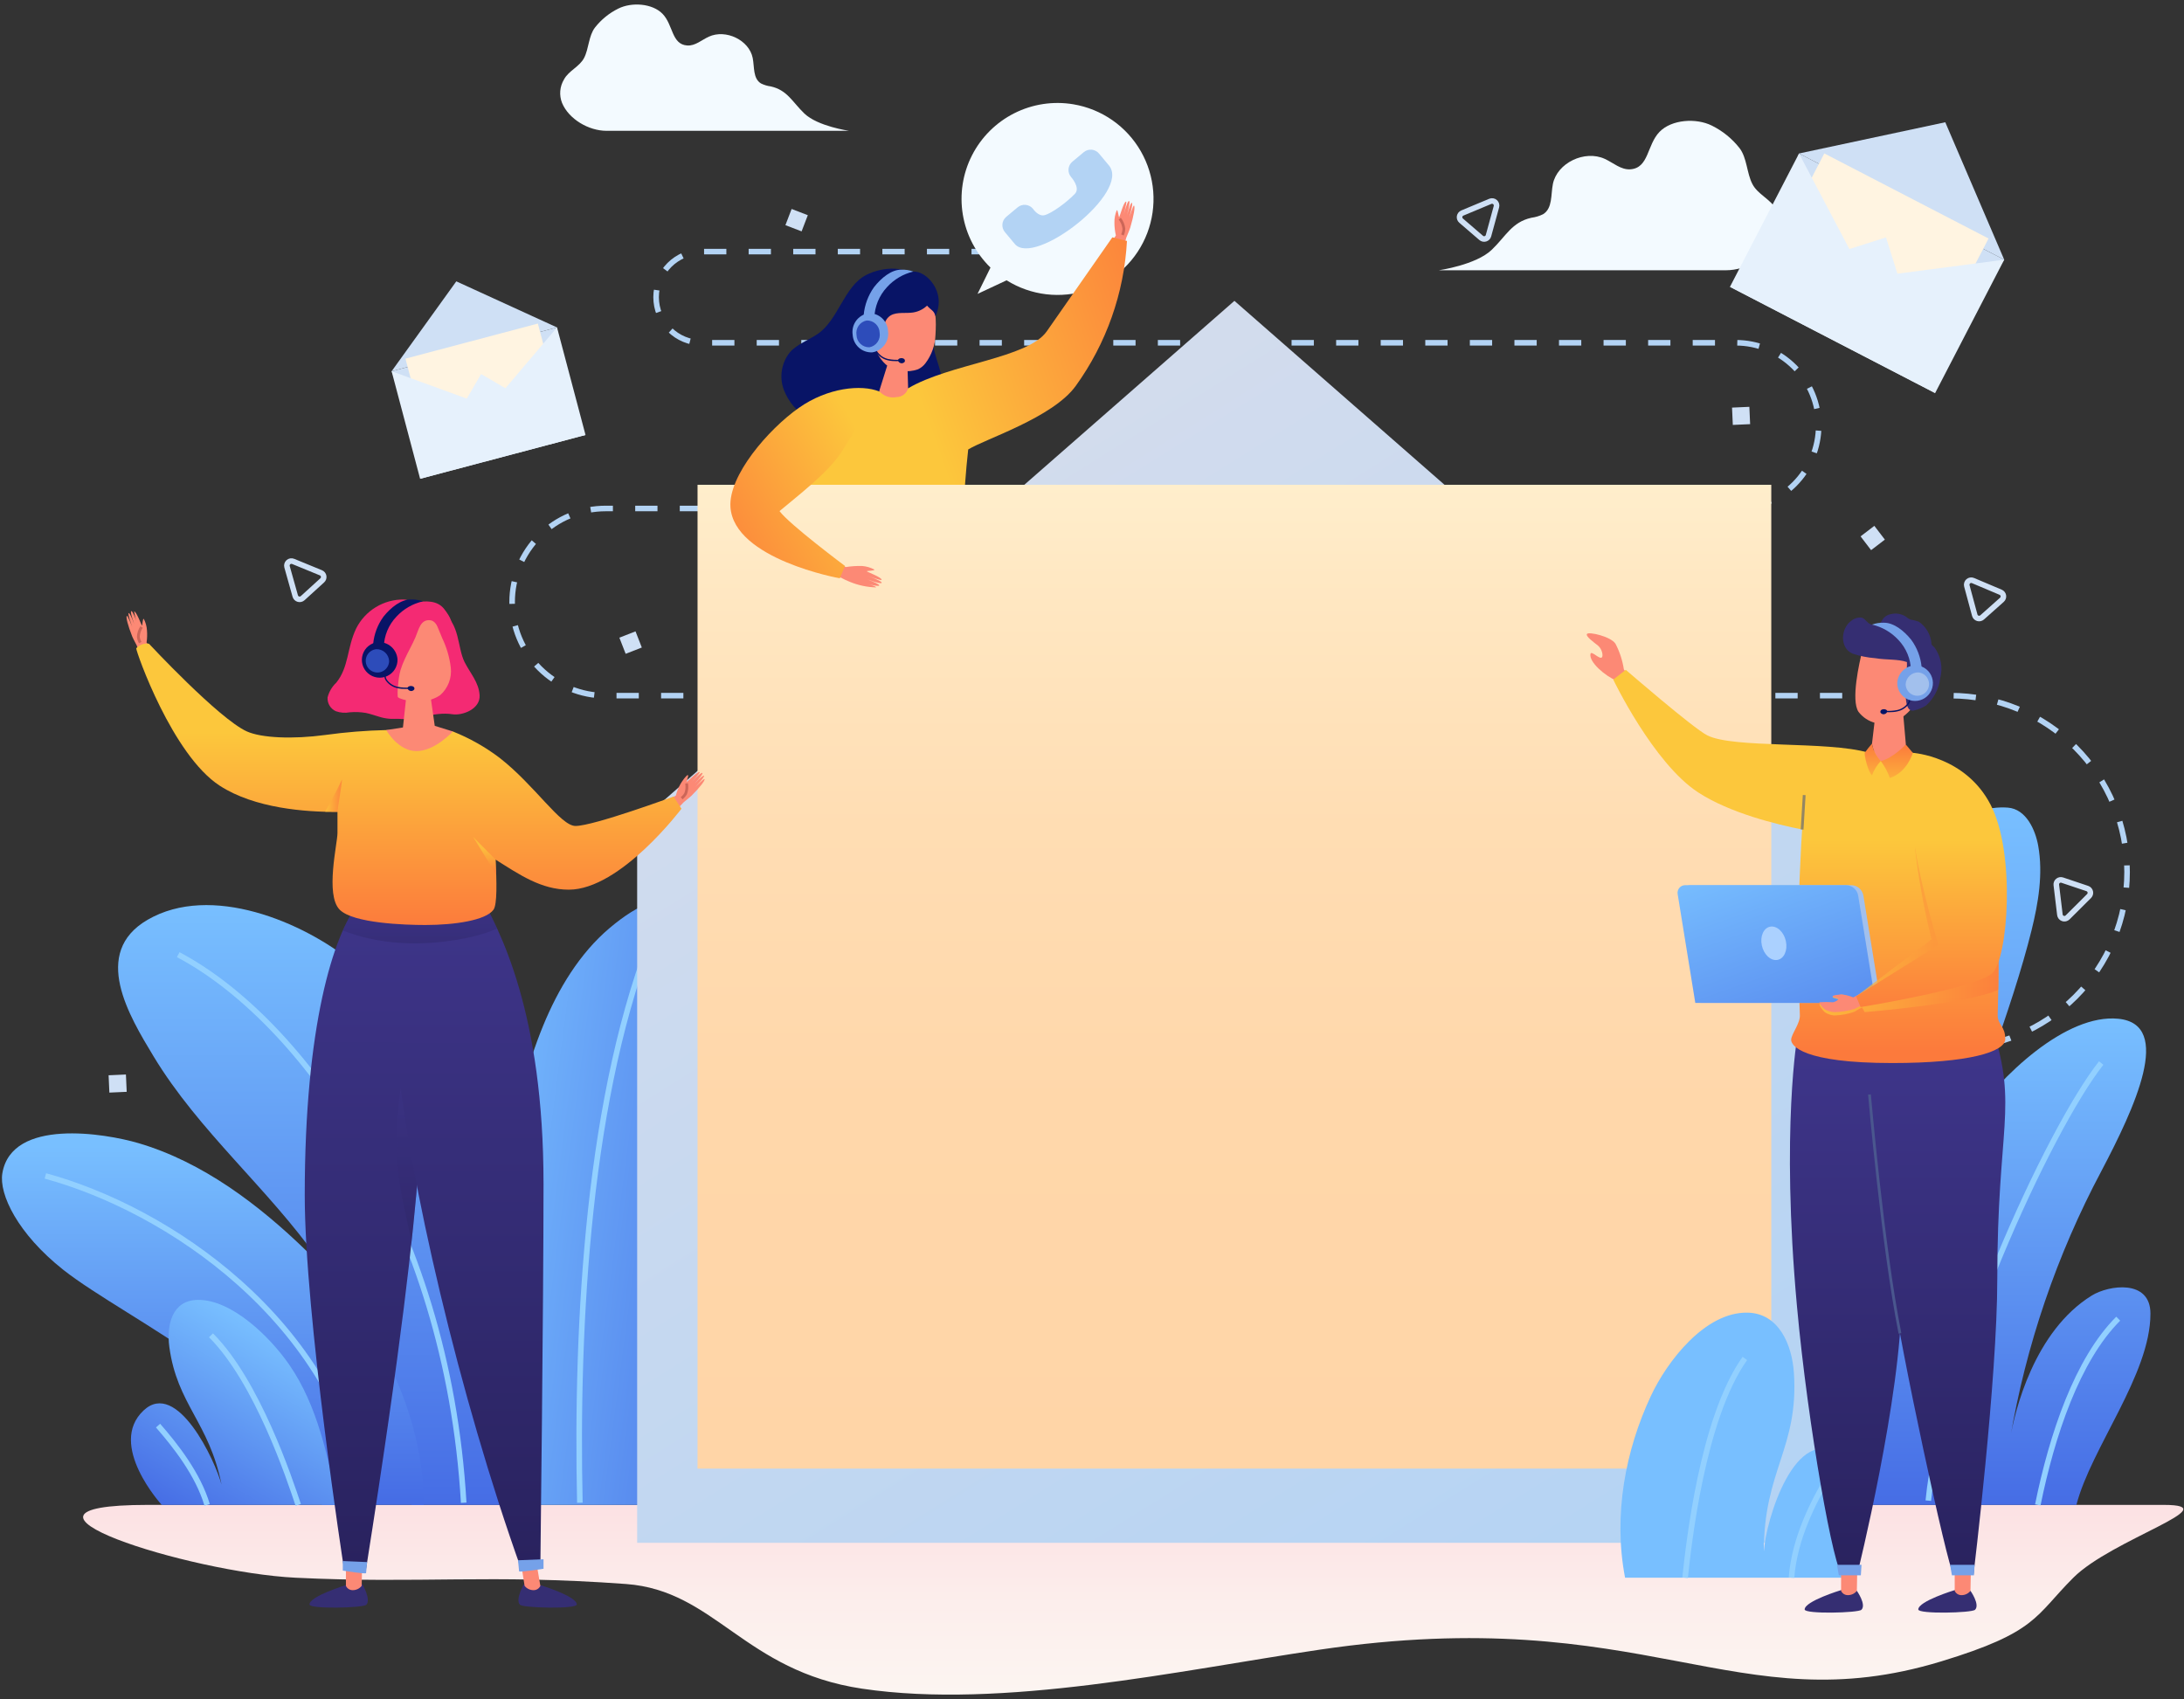 <svg width="392" height="305" viewBox="0 0 392 305" fill="none" xmlns="http://www.w3.org/2000/svg">
<rect x="0" y="0" width="392" height="305" fill="#333333" stroke="none"/>
<path d="M26.502 270.134H388.362C400.151 270.134 379.05 276.29 372.137 283.203C365.224 290.116 365.627 292.992 348.423 298.223C311.423 309.474 295.595 287.451 236.855 296.123C211.828 299.816 179.91 306.873 154.738 303.123C133.538 299.965 128.389 285.506 112.364 284.334C87.764 282.534 75.494 284.302 53.051 283.206C33.821 282.262 -4.255 270.134 26.502 270.134Z" fill="url(#paint0_linear)"/>
<path d="M302.799 270.134C301.642 230.305 310.646 181.966 342.023 154.529C347.058 150.129 353.215 144.452 360.361 144.968C363.688 145.21 365.336 149.014 365.836 151.836C366.729 156.874 365.859 162.056 364.63 167.023C357.838 194.451 335.439 242.465 329.71 270.134" fill="url(#paint1_linear)"/>
<path d="M355.787 155.701C324.598 196.463 318.987 247.401 319.973 269.448" stroke="#92D0FF" stroke-miterlimit="10"/>
<path d="M329.71 270.134C333.91 244.358 338.322 223.307 353.095 201.77C359.172 192.91 370.879 181.96 380.195 182.87C390.19 183.842 383.095 198.943 377.168 210.214C369.15 225.283 363.612 241.546 360.768 258.377C361.592 253.325 365.098 238.94 375.455 232.548C378.497 230.67 385.978 229.574 385.978 235.799C385.978 246.739 375.345 259.876 372.685 270.139" fill="url(#paint2_linear)"/>
<path d="M377.137 190.819C367.556 202.981 348.452 245.065 346.108 269.37" stroke="#92D0FF" stroke-miterlimit="10"/>
<path d="M380.193 236.708C372.831 244.069 368.315 257.564 365.759 270.134" stroke="#92D0FF" stroke-miterlimit="10"/>
<path d="M93.448 270.134C87.373 219.881 91.787 197.983 97.508 184.064C100.174 177.577 104.008 171.153 109.427 166.577C131.127 148.265 130.465 183.865 129.446 194.656C127.124 219.24 120.962 245.516 120.404 270.134" fill="url(#paint3_linear)"/>
<path d="M73.894 270.134C73.205 254.325 66.149 238.902 57.162 226.143C48.124 213.313 35.691 203.079 27.553 189.601C23.192 182.38 16.294 171.027 26.496 165.101C37.808 158.536 54.425 165.418 63.523 172.925C73.417 181.088 79.923 192.652 85.347 204.073C94.934 224.245 96.858 247.794 97.007 270.129" fill="url(#paint4_linear)"/>
<path d="M76.05 270.134C76.095 254.043 67.897 237.056 54.95 224.487C46.492 216.275 36.373 208.579 24.835 205.192C18.844 203.433 2.101 200.647 0.422 210.604C-0.214 214.375 3.19 221.466 11.346 227.925C22.685 236.904 54.01 250.864 57.788 270.134" fill="url(#paint5_linear)"/>
<path d="M8.144 211.082C29.844 216.982 60.095 236.791 65.844 269.746" stroke="#92D0FF" stroke-miterlimit="10"/>
<path d="M31.988 171.366C53.736 182.834 80.26 218.651 83.228 269.746" stroke="#92D0FF" stroke-miterlimit="10"/>
<path d="M117.722 166.282C105.497 195.97 103.368 237.647 104.078 269.746" stroke="#92D0FF" stroke-miterlimit="10"/>
<path d="M60.712 270.134C58.77 261.454 57.064 252.407 51.89 244.934C48.505 240.043 41.606 233.227 35.464 233.334C30.898 233.414 29.864 237.805 30.391 241.759C31.784 252.123 37.531 255.286 39.762 266.492C38.649 262.248 31.799 247.547 25.785 253.168C19.17 259.349 29.034 270.138 29.034 270.138" fill="url(#paint6_linear)"/>
<path d="M28.366 255.9C31.512 259.5 35.551 264.643 37.178 270.134" stroke="#92D0FF" stroke-miterlimit="10"/>
<path d="M37.873 239.69C46.204 248.022 52.022 265.603 53.53 270.133" stroke="#92D0FF" stroke-miterlimit="10"/>
<path d="M237.05 188.202H350.12C358.518 188.202 366.572 184.865 372.51 178.927C378.448 172.989 381.784 164.935 381.784 156.537V156.537C381.784 152.379 380.965 148.261 379.374 144.419C377.783 140.578 375.45 137.087 372.51 134.147C369.57 131.206 366.079 128.874 362.238 127.282C358.396 125.691 354.278 124.872 350.12 124.872H108.72C104.264 124.872 99.991 123.102 96.841 119.951C93.69 116.801 91.92 112.528 91.92 108.072V108.072C91.92 105.866 92.355 103.681 93.199 101.643C94.043 99.605 95.281 97.753 96.841 96.193C98.401 94.633 100.253 93.395 102.291 92.551C104.329 91.707 106.514 91.272 108.72 91.272H311.556C313.509 91.272 315.443 90.887 317.247 90.14C319.052 89.392 320.691 88.297 322.072 86.916C323.453 85.535 324.549 83.895 325.296 82.091C326.044 80.286 326.428 78.352 326.428 76.399V76.399C326.428 74.446 326.044 72.512 325.296 70.708C324.549 68.903 323.453 67.264 322.072 65.883C320.691 64.502 319.052 63.406 317.247 62.659C315.443 61.911 313.509 61.527 311.556 61.527H125.943C123.773 61.527 121.692 60.665 120.158 59.13C118.624 57.596 117.762 55.515 117.762 53.345C117.762 52.27 117.973 51.206 118.384 50.214C118.795 49.221 119.398 48.319 120.158 47.559C120.917 46.799 121.819 46.197 122.812 45.785C123.805 45.374 124.869 45.162 125.943 45.162H179.91" stroke="#B3D3F4" stroke-miterlimit="10" stroke-dasharray="4 4"/>
<path d="M192.679 18.725C189.06 18.113 185.34 18.672 182.061 20.323C178.782 21.974 176.117 24.629 174.453 27.901C172.79 31.173 172.215 34.891 172.814 38.512C173.412 42.134 175.152 45.47 177.779 48.033L175.454 52.756L180.674 50.317C182.833 51.669 185.265 52.525 187.795 52.823C190.325 53.122 192.889 52.856 195.304 52.044C197.718 51.233 199.923 49.896 201.759 48.13C203.595 46.364 205.016 44.213 205.92 41.832C206.825 39.45 207.19 36.898 206.99 34.359C206.789 31.819 206.028 29.356 204.761 27.146C203.494 24.936 201.753 23.034 199.663 21.578C197.573 20.122 195.186 19.148 192.674 18.725H192.679Z" fill="#F3FAFF"/>
<path d="M182.141 43.79L180.36 41.656C180.031 41.261 179.872 40.752 179.918 40.239C179.964 39.727 180.212 39.254 180.607 38.925L182.657 37.215C183.052 36.885 183.562 36.726 184.074 36.772C184.586 36.819 185.059 37.066 185.389 37.461C185.389 37.461 186.335 38.885 187.446 38.631C188.71 38.341 191.459 36.336 192.939 34.781C193.981 33.681 192.229 31.755 192.229 31.755C192.066 31.56 191.942 31.334 191.866 31.091C191.79 30.848 191.763 30.592 191.786 30.338C191.808 30.084 191.881 29.837 191.999 29.612C192.118 29.386 192.279 29.186 192.475 29.023L194.524 27.313C194.72 27.15 194.945 27.027 195.189 26.951C195.432 26.875 195.687 26.848 195.941 26.87C196.195 26.893 196.442 26.966 196.667 27.084C196.893 27.203 197.093 27.364 197.256 27.56L199.036 29.693C203.048 34.5 185.637 47.979 182.141 43.79Z" fill="#B3D3F4"/>
<path d="M267.749 44.839C270.302 42.39 271.359 39.872 274.875 39.085C275.605 38.99 276.315 38.775 276.975 38.447C278.687 37.383 278.337 34.957 278.722 33.036C279.479 29.25 284.422 26.858 288.048 28.523C289.565 29.223 290.941 30.506 292.62 30.392C295.977 30.163 295.575 26.023 297.868 23.662C300.035 21.432 304.448 21.14 307.268 22.554C309.194 23.508 310.883 24.88 312.212 26.57C313.577 28.338 313.512 31.07 314.524 33.02C315.483 34.904 317.782 35.72 318.784 37.576C319.239 38.322 319.514 39.163 319.588 40.033C319.663 40.903 319.534 41.779 319.213 42.591C317.78 46.031 313.573 48.514 309.761 48.514H258.247C258.247 48.514 264.905 47.566 267.749 44.839Z" fill="#F3FAFF"/>
<path d="M144.373 20.376C142.215 18.306 141.322 16.176 138.35 15.513C137.733 15.433 137.133 15.251 136.575 14.974C135.128 14.074 135.424 12.024 135.099 10.4C134.459 7.2 130.279 5.179 127.217 6.586C125.934 7.176 124.771 8.262 123.352 8.166C120.515 7.973 120.852 4.474 118.916 2.478C117.085 0.593 113.356 0.347 110.975 1.542C109.346 2.347 107.918 3.507 106.796 4.936C105.642 6.43 105.696 8.736 104.843 10.387C104.031 11.98 102.088 12.671 101.243 14.238C100.859 14.868 100.626 15.579 100.563 16.315C100.5 17.05 100.609 17.791 100.881 18.477C102.092 21.383 105.648 23.482 108.87 23.482H152.406C152.406 23.482 146.779 22.681 144.373 20.376Z" fill="#F3FAFF"/>
<path d="M345.192 67.39L314.934 51.198L322.902 27.547L359.729 46.614L345.192 67.39Z" fill="#CFE0F5"/>
<path d="M359.73 46.617L322.902 27.55L349.154 21.945L359.73 46.617Z" fill="#CFE0F5"/>
<path d="M356.918 42.812L327.437 27.54L314.537 52.442L344.018 67.714L356.918 42.812Z" fill="#FFF4E1"/>
<path d="M322.902 27.55L310.502 51.493L334.679 49.9L322.902 27.55Z" fill="#E6F1FC"/>
<path d="M359.73 46.617L347.33 70.56L334.679 49.9L359.73 46.617Z" fill="#E6F1FC"/>
<path d="M347.333 70.56L310.506 51.49L338.512 42.617L347.333 70.56Z" fill="#E6F1FC"/>
<path d="M347.333 70.56L310.506 51.49L336.758 45.884L347.333 70.56Z" fill="#E6F1FC"/>
<path d="M102.342 77.405L77.687 83.578L70.287 66.639L99.977 58.774L102.342 77.405Z" fill="#CFE0F5"/>
<path d="M99.979 58.775L70.289 66.64L81.901 50.503L99.979 58.775Z" fill="#CFE0F5"/>
<path d="M96.54 58.082L72.773 64.377L78.091 84.454L101.858 78.159L96.54 58.082Z" fill="#FFF4E1"/>
<path d="M70.29 66.639L75.403 85.939L87.872 73.039L70.29 66.639Z" fill="#E6F1FC"/>
<path d="M99.979 58.775L105.092 78.075L87.871 73.037L99.979 58.775Z" fill="#E6F1FC"/>
<path d="M105.092 78.078L75.402 85.942L86.351 67.142L105.092 78.078Z" fill="#E6F1FC"/>
<path d="M105.092 78.078L75.402 85.942L87.014 69.805L105.092 78.078Z" fill="#E6F1FC"/>
<path d="M199.37 43.69L200.285 42.262C200.11 41.506 200.023 40.732 200.023 39.956C200.008 39.196 200.15 38.441 200.441 37.739C200.671 37.614 200.776 39.021 200.874 38.967C200.972 38.913 201.707 36.149 202.12 36.187C202.329 36.207 201.611 38.887 201.611 38.887C201.611 38.887 202.319 35.979 202.646 36.08C202.973 36.181 202.194 38.955 202.194 38.955C202.194 38.955 202.877 36.319 203.152 36.405C203.427 36.491 202.712 39.059 202.712 39.059C202.712 39.059 203.39 36.774 203.54 36.903C203.77 37.103 203.511 38.674 202.855 40.898C202.74 41.283 202.187 42.556 202.155 42.659C202.123 42.762 201.499 45.059 201.499 45.059" fill="#FC8975"/>
<path d="M200.979 39.245C201.385 39.762 201.641 40.38 201.72 41.033C201.715 41.427 201.627 41.816 201.461 42.174" stroke="#CC6658" stroke-width="0.5" stroke-miterlimit="10"/>
<path d="M167.903 215.911C167.903 215.911 173.25 217.864 173.287 219.445C173.308 220.345 165.53 220.326 165.046 219.726C164.271 218.765 165.617 216.11 165.617 216.11L167.903 215.911Z" fill="#352E72"/>
<path d="M167.787 211.497L167.907 216.047C167.849 216.267 167.727 216.464 167.557 216.615C167.386 216.765 167.175 216.862 166.95 216.892C166.161 216.992 165.617 216.11 165.617 216.11L165.385 210.417" fill="#FC8975"/>
<path d="M171.442 110.19C171.442 110.19 174.354 127.858 172.891 161.756C171.891 184.91 168.765 212.897 167.619 212.928C166.893 212.944 166.167 212.907 165.447 212.819C165.447 212.819 158.156 179.27 157.659 160.375C156.896 131.281 149.222 124.608 152.548 109.488" fill="url(#paint7_linear)"/>
<path d="M168.371 211.09L168.156 213.09L164.956 213.178L164.806 211.178L168.371 211.09Z" fill="#75A1E9"/>
<path d="M151.41 216.364C151.41 216.364 156.757 218.317 156.794 219.898C156.814 220.804 149.037 220.78 148.553 220.179C147.777 219.218 149.124 216.563 149.124 216.563L151.41 216.364Z" fill="#352E72"/>
<path d="M151.294 211.95L151.414 216.5C151.356 216.72 151.234 216.917 151.064 217.068C150.893 217.218 150.682 217.315 150.457 217.345C149.668 217.445 149.124 216.563 149.124 216.563L148.892 210.87" fill="#FC8975"/>
<path d="M162.012 110.453C162.012 110.453 160.64 132.924 158.912 158.862C158.229 169.109 152.344 211.956 151.512 213.374L148.602 213.454C148.602 213.454 144.176 176.375 143.679 157.479C142.915 128.386 139.786 124.87 143.113 109.75" fill="url(#paint8_linear)"/>
<path d="M151.953 211.537L151.738 213.537L148.544 213.625L148.393 211.625L151.953 211.537Z" fill="#75A1E9"/>
<path d="M161.306 121.821C161.306 121.821 160.173 150.534 158.075 167.35" stroke="#4A578E" stroke-width="0.5" stroke-miterlimit="10"/>
<path d="M165.064 50.62C163.241 47.403 158.294 47.89 155.464 49.363C151.453 51.453 150.499 57.408 146.75 59.956C145.091 61.083 143.088 61.746 141.759 63.256C141.018 64.186 140.529 65.291 140.34 66.465C140.151 67.638 140.269 68.841 140.681 69.956C141.53 72.172 143.117 74.026 145.175 75.207C147.205 76.355 149.405 77.171 151.693 77.623C155.308 78.456 159.157 78.902 162.664 77.682C166.171 76.462 169.215 73.192 169.202 69.403C169.191 66.197 167.087 63.203 167.455 60.016" fill="#081466"/>
<path d="M199.652 42.602C199.652 42.602 190.076 56.34 187.886 59.467C184.479 64.33 170.486 65.272 162.995 69.703L157.806 70.267C155.341 70.767 146.835 76.822 146.04 79.261C144.225 84.827 142.394 90.474 142.069 96.332C141.959 98.318 142.023 100.31 142.089 102.298C142.183 105.176 142.277 108.054 142.37 110.931C142.357 111.123 142.404 111.315 142.504 111.48C142.645 111.625 142.831 111.718 143.032 111.742C152.432 113.911 162.22 112.742 171.784 111.565C172.125 111.559 172.454 111.443 172.724 111.235C172.984 110.907 173.107 110.491 173.069 110.074C173.12 108.233 173.015 106.393 172.94 104.553C172.624 96.587 172.904 88.608 173.78 80.683C176.743 78.824 188.996 74.977 193.097 69.255C198.578 61.643 201.763 52.621 202.275 43.255L199.652 42.602Z" fill="url(#paint9_linear)"/>
<path d="M162.995 69.703L162.809 63.13L159.897 63.53L157.81 70.198C158.183 70.642 158.668 70.976 159.215 71.167C159.762 71.357 160.351 71.396 160.918 71.28C161.388 71.276 161.844 71.12 162.218 70.836C162.592 70.552 162.865 70.154 162.995 69.703Z" fill="#FC8975"/>
<path d="M156.779 60.443C156.572 57.992 157.275 55.55 158.753 53.584C160.109 52.073 162.653 51.852 164.524 52.107C165.174 52.176 165.792 52.426 166.308 52.828C168.156 54.365 168.033 57.907 167.908 60.077C167.851 61.93 167.223 63.72 166.108 65.202C165.762 65.666 165.306 66.038 164.782 66.284C163.819 66.627 162.786 66.728 161.774 66.578C160.762 66.427 159.803 66.029 158.982 65.42C158.291 64.788 157.738 64.019 157.359 63.162C156.98 62.306 156.782 61.38 156.779 60.443Z" fill="#FC8975"/>
<path d="M155.95 62.519C155.266 62.839 154.202 63.071 153.67 62.319C153.244 61.719 153.615 60.819 153.77 60.178C154.255 58.103 154.856 56.057 155.57 54.05C155.896 53.001 156.37 52.004 156.979 51.09C158.239 49.355 161.82 48.549 163.925 48.749C166.239 48.596 169.925 52.366 167.908 56.749C167.608 55.675 167.184 55.767 166.394 54.861C165.61 55.607 164.591 56.057 163.512 56.133C162.112 56.26 160.495 55.941 159.469 56.921C158.417 57.921 158.635 59.721 157.869 60.967C157.395 61.661 156.728 62.201 155.95 62.519Z" fill="#081466"/>
<path d="M158.343 60.882C158.371 60.77 158.375 60.652 158.355 60.538C158.335 60.424 158.292 60.315 158.227 60.219C158.163 60.122 158.079 60.041 157.981 59.979C157.883 59.917 157.773 59.876 157.658 59.859C156.594 59.747 156.276 61.417 156.689 62.177C156.995 62.741 157.769 63.205 158.168 62.526" fill="#FC8975"/>
<path d="M160.128 64.8C159.864 64.778 159.603 64.735 159.346 64.672C158.547 64.492 157.839 64.03 157.352 63.372C157.165 63.131 157.053 62.84 157.032 62.536C157.031 62.504 157.043 62.472 157.064 62.449C157.086 62.425 157.117 62.411 157.149 62.409C157.165 62.408 157.181 62.411 157.196 62.417C157.211 62.423 157.225 62.431 157.236 62.442C157.248 62.453 157.257 62.467 157.263 62.481C157.27 62.496 157.273 62.512 157.273 62.528C157.293 62.783 157.389 63.027 157.547 63.228C158.001 63.84 158.659 64.269 159.403 64.437C160.135 64.587 160.884 64.629 161.628 64.56C161.644 64.559 161.66 64.561 161.676 64.567C161.691 64.572 161.705 64.581 161.717 64.591C161.729 64.602 161.739 64.615 161.746 64.63C161.753 64.644 161.757 64.66 161.758 64.677C161.758 64.693 161.756 64.709 161.751 64.724C161.745 64.739 161.737 64.753 161.726 64.765C161.715 64.777 161.702 64.787 161.688 64.794C161.673 64.801 161.657 64.805 161.641 64.806C161.137 64.841 160.632 64.839 160.128 64.8Z" fill="#081466"/>
<path d="M162.179 64.37C162.074 64.319 161.96 64.29 161.843 64.284C161.727 64.277 161.61 64.294 161.5 64.334C160.733 64.582 161.564 65.578 162.257 65.066C162.314 65.026 162.362 64.974 162.396 64.913C162.436 64.812 162.435 64.699 162.395 64.599C162.355 64.498 162.277 64.416 162.179 64.37Z" fill="#081466"/>
<path d="M155.018 56.556C155.183 54.752 155.823 53.024 156.874 51.548C158.223 49.825 160.025 48.406 161.755 48.406C162.494 48.374 163.232 48.489 163.925 48.747C162.108 49.182 160.464 50.155 159.208 51.539C157.783 53.065 156.972 55.063 156.928 57.151" fill="#75A1E9"/>
<path d="M159.39 59.403C159.521 60.286 159.299 61.185 158.771 61.905C158.244 62.625 157.453 63.109 156.572 63.25C156.132 63.274 155.691 63.211 155.276 63.064C154.86 62.918 154.477 62.691 154.149 62.396C153.821 62.102 153.555 61.746 153.364 61.348C153.174 60.95 153.064 60.519 153.041 60.079C152.91 59.196 153.132 58.297 153.66 57.577C154.187 56.857 154.977 56.374 155.858 56.232C156.298 56.208 156.739 56.271 157.155 56.417C157.57 56.564 157.953 56.791 158.281 57.085C158.609 57.38 158.876 57.736 159.066 58.134C159.257 58.532 159.367 58.963 159.39 59.403Z" fill="#75A1E9"/>
<path d="M157.884 59.712C157.984 60.302 157.848 60.908 157.506 61.399C157.163 61.89 156.642 62.227 156.054 62.338C155.457 62.355 154.878 62.134 154.443 61.725C154.008 61.315 153.753 60.75 153.734 60.153C153.634 59.563 153.77 58.957 154.112 58.466C154.455 57.975 154.976 57.638 155.564 57.527C156.161 57.511 156.74 57.731 157.175 58.141C157.61 58.55 157.865 59.115 157.884 59.712Z" fill="#2D4CBA"/>
<path d="M221.562 54.003L114.362 147.867V276.939H328.758V147.867L221.562 54.003Z" fill="url(#paint10_linear)"/>
<path d="M317.922 87.021H125.2V263.618H317.922V87.021Z" fill="url(#paint11_linear)"/>
<path d="M291.679 283.203C289.508 271.896 291.774 260.286 296.292 250.618C299.247 244.294 306.056 235.484 313.649 235.623C319.295 235.723 321.664 241.404 321.99 246.514C322.847 259.914 316.552 264.003 316.59 278.488C316.907 273.001 322.214 255.188 330.502 261.264C338.619 267.216 330.712 283.203 330.712 283.203" fill="url(#paint12_linear)"/>
<path d="M328.308 264.8C325.529 269.46 322.089 276.1 321.551 283.2" stroke="#92D0FF" stroke-miterlimit="10"/>
<path d="M313.179 243.846C305.518 254.618 303.089 277.346 302.452 283.203" stroke="#92D0FF" stroke-miterlimit="10"/>
<path d="M150.003 100.797C150.56 101.215 151.176 101.548 151.831 101.785C152.786 101.637 153.752 101.573 154.718 101.594C155.496 101.651 156.254 101.87 156.941 102.239C157.027 102.482 155.541 102.445 155.583 102.549C155.625 102.653 158.354 103.672 158.234 104.084C158.174 104.292 155.527 103.298 155.527 103.298C155.527 103.298 158.414 104.305 158.247 104.623C158.08 104.941 155.347 103.878 155.347 103.878C155.347 103.878 157.955 104.831 157.814 105.101C157.673 105.371 155.123 104.691 155.123 104.691C155.123 104.691 157.342 105.175 157.223 105.44C155.652 105.397 154.102 105.074 152.645 104.486C151.397 103.996 150.216 103.349 149.131 102.562" fill="#FC8975"/>
<path d="M150.955 81.26C148.555 84.923 142.988 89.152 139.915 91.745C141.679 94.137 151.659 101.588 151.659 101.588L150.732 103.809C150.732 103.809 131.712 100.397 131.106 91.003C130.744 85.383 137.857 77.103 143.381 73.213C148.557 69.567 154.616 68.972 157.806 70.267" fill="url(#paint13_linear)"/>
<path d="M290.214 122.227C288.114 121.365 285.131 118.81 285.476 117.356C285.623 116.736 287.1 118.42 287.515 118.005C287.787 117.733 287.564 116.486 286.807 115.88C286.05 115.274 284.481 114.161 284.866 113.774C285.251 113.387 289.094 114.244 289.955 115.546C290.711 116.993 291.221 118.557 291.464 120.172L293.057 122.227" fill="#FC8975"/>
<path d="M330.451 285.43C330.451 285.43 323.907 287.413 323.913 288.905C323.913 289.76 333.526 289.536 334.106 288.957C335.032 288.03 333.282 285.557 333.282 285.557L330.451 285.43Z" fill="#352E72"/>
<path d="M330.451 281.261V285.561C330.556 285.793 330.726 285.99 330.94 286.128C331.155 286.265 331.405 286.337 331.66 286.334C331.972 286.338 332.28 286.27 332.561 286.136C332.842 286.002 333.089 285.805 333.282 285.561L333.382 280.182" fill="#FC8975"/>
<path d="M322.646 185.753C322.646 185.753 319.623 202.501 322.53 234.453C324.516 256.277 329.289 282.608 330.705 282.608C331.601 282.605 332.495 282.551 333.385 282.448C333.385 282.448 341.306 250.598 341.306 232.748C341.306 205.272 350.57 198.776 345.97 184.593" fill="url(#paint14_linear)"/>
<path d="M329.717 280.89L330.047 282.777H333.997L334.119 280.89H329.717Z" fill="#75A1E9"/>
<path d="M350.845 285.43C350.845 285.43 344.302 287.413 344.308 288.905C344.308 289.76 353.92 289.536 354.499 288.957C355.426 288.03 353.676 285.557 353.676 285.557L350.845 285.43Z" fill="#352E72"/>
<path d="M350.845 281.261V285.561C350.95 285.794 351.12 285.991 351.335 286.128C351.55 286.265 351.8 286.337 352.055 286.334C352.366 286.338 352.674 286.27 352.955 286.136C353.236 286.002 353.483 285.805 353.676 285.561L353.776 280.182" fill="#FC8975"/>
<path d="M334.308 185.753C334.308 185.753 336.731 206.924 339.708 231.358C340.884 241.011 349.548 281.294 350.62 282.611H354.22C354.22 282.611 358.486 247.504 358.486 229.658C358.486 202.182 362.237 198.783 357.636 184.6" fill="url(#paint15_linear)"/>
<path d="M350.017 280.89L350.347 282.777H354.298L354.419 280.89H350.017Z" fill="#75A1E9"/>
<path d="M335.549 196.463C335.549 196.463 337.881 223.531 341.018 239.347" stroke="#4A578E" stroke-width="0.5" stroke-miterlimit="10"/>
<path d="M358.558 182.238C358.558 180.488 359.92 150.303 354.676 143.477C353.193 140.3 347.708 136.702 343.339 135.14C339.485 133.762 337.062 134.84 335.308 135.088C327.939 132.973 311.087 134.388 306.414 131.988C303.842 130.667 291.808 120.238 291.808 120.238L289.558 121.988C289.558 121.988 296.747 137.01 304.83 142.26C310.515 145.953 318.949 148.005 323.457 148.897C323.393 149.724 323.337 150.632 323.29 151.643C323.042 157.032 322.427 166.5 323.053 182.243C323.112 183.743 321.491 185.656 321.491 186.656C321.491 187.656 323.439 190.819 339.644 190.819C353.389 190.819 359.92 188.802 359.92 186.512C359.92 184.148 358.558 183.99 358.558 182.238Z" fill="url(#paint16_linear)"/>
<path opacity="0.75" d="M323.832 142.718C323.832 142.718 323.532 147.881 323.456 148.897" stroke="#707070" stroke-width="0.5" stroke-miterlimit="10"/>
<path d="M334.308 116.606C333.693 119.026 332.199 125.684 333.573 127.77C334.324 128.754 335.385 129.457 336.584 129.765C337.783 130.073 339.051 129.969 340.184 129.47C341.299 128.934 342.286 128.163 343.076 127.211C343.866 126.259 344.442 125.147 344.763 123.952C345.388 121.558 345.574 119.071 345.314 116.61" fill="#FC8975"/>
<path d="M336.951 125.415L335.999 133.485C335.999 133.485 336.345 135.746 337.579 136.609C338.517 136.532 339.42 136.221 340.206 135.704C340.992 135.187 341.636 134.481 342.079 133.651L341.17 123.258" fill="#FC8975"/>
<path d="M342.268 118.842C340.705 118.28 338.558 118.482 336.597 118.149C335.202 118.043 333.825 117.767 332.497 117.327C330.162 116.305 330.375 112.777 332.277 111.437C332.528 111.223 332.819 111.062 333.134 110.963C333.448 110.864 333.779 110.829 334.107 110.86C334.79 111.019 335.043 111.738 335.649 112.009C335.977 112.148 336.336 112.198 336.689 112.153C336.949 112.137 337.199 112.043 337.404 111.883C337.735 111.594 337.872 111.136 338.194 110.829C338.515 110.538 338.908 110.339 339.332 110.25C339.789 110.13 340.266 110.104 340.733 110.176C341.201 110.247 341.648 110.413 342.049 110.664C342.294 110.882 342.57 111.064 342.868 111.202C343.397 111.285 343.916 111.419 344.419 111.602C345.071 112.058 345.613 112.653 346.005 113.345C346.397 114.038 346.629 114.809 346.684 115.602C346.701 115.828 347.074 116.051 347.21 116.209C347.782 116.994 348.172 117.897 348.351 118.852C348.531 119.808 348.495 120.791 348.247 121.73C348.027 123.617 347.126 125.36 345.713 126.63C345.1 127.019 344.429 127.308 343.725 127.486C341.025 128.441 342.394 120.986 342.269 118.837" fill="#352E72"/>
<path d="M342.633 122.981C342.658 122.837 342.717 122.702 342.805 122.586C342.894 122.47 343.009 122.378 343.141 122.316C343.273 122.255 343.419 122.226 343.564 122.234C343.71 122.241 343.851 122.283 343.977 122.357C344.128 122.445 344.256 122.567 344.35 122.714C344.444 122.86 344.502 123.027 344.519 123.201C344.551 123.648 344.433 124.093 344.184 124.465C343.934 124.837 343.568 125.116 343.142 125.256C342.789 125.321 342.413 124.875 342.393 124.532" fill="#FC8975"/>
<path d="M339.796 127.814C340.06 127.793 340.322 127.751 340.579 127.69C341.374 127.517 342.081 127.065 342.573 126.416C342.76 126.182 342.871 125.897 342.893 125.599C342.893 125.583 342.891 125.567 342.885 125.552C342.88 125.538 342.871 125.524 342.86 125.512C342.85 125.501 342.836 125.491 342.822 125.485C342.808 125.478 342.792 125.475 342.776 125.474C342.76 125.473 342.744 125.476 342.729 125.482C342.715 125.487 342.701 125.496 342.689 125.507C342.678 125.517 342.668 125.531 342.662 125.545C342.655 125.559 342.651 125.575 342.651 125.591C342.631 125.841 342.536 126.08 342.378 126.275C341.919 126.877 341.261 127.295 340.522 127.457C339.79 127.604 339.041 127.644 338.297 127.577C338.281 127.575 338.264 127.576 338.248 127.581C338.232 127.586 338.217 127.593 338.204 127.604C338.191 127.615 338.181 127.628 338.173 127.643C338.166 127.658 338.162 127.674 338.161 127.691C338.16 127.707 338.162 127.724 338.168 127.739C338.174 127.755 338.183 127.769 338.195 127.781C338.206 127.793 338.22 127.803 338.235 127.809C338.251 127.815 338.267 127.818 338.284 127.818C338.787 127.852 339.293 127.851 339.796 127.814Z" fill="#081466"/>
<path d="M337.743 127.39C337.956 127.289 338.2 127.276 338.422 127.353C339.189 127.596 338.357 128.571 337.665 128.07C337.608 128.031 337.56 127.98 337.525 127.92C337.486 127.821 337.487 127.71 337.528 127.611C337.568 127.512 337.645 127.433 337.743 127.39Z" fill="#081466"/>
<path d="M344.906 119.754C344.74 117.983 344.098 116.291 343.05 114.854C341.701 113.17 339.898 111.782 338.169 111.782C337.431 111.75 336.693 111.863 335.999 112.116C337.808 112.537 339.451 113.487 340.717 114.846C342.136 116.326 342.949 118.283 342.996 120.332" fill="#75A1E9"/>
<path d="M340.534 122.538C340.518 123.16 340.683 123.773 341.011 124.303C341.338 124.832 341.812 125.255 342.375 125.519C342.939 125.782 343.567 125.876 344.183 125.789C344.799 125.701 345.377 125.436 345.844 125.025C346.312 124.615 346.65 124.077 346.816 123.477C346.983 122.878 346.971 122.243 346.782 121.65C346.593 121.057 346.236 120.532 345.753 120.139C345.271 119.746 344.684 119.503 344.065 119.438C343.186 119.382 342.321 119.677 341.659 120.258C340.997 120.839 340.593 121.659 340.534 122.538Z" fill="#75A1E9"/>
<path d="M342.04 122.839C342.049 123.243 342.174 123.636 342.401 123.97C342.627 124.305 342.946 124.567 343.317 124.725C343.689 124.883 344.099 124.931 344.497 124.862C344.895 124.793 345.265 124.611 345.562 124.337C345.859 124.064 346.071 123.71 346.172 123.319C346.274 122.928 346.26 122.516 346.133 122.133C346.006 121.749 345.771 121.41 345.457 121.157C345.142 120.903 344.761 120.746 344.359 120.704C343.769 120.682 343.194 120.894 342.76 121.294C342.325 121.694 342.067 122.249 342.04 122.839Z" fill="#A2C0ED"/>
<path d="M337.579 180.029H305.223L302.054 160.479C302.022 160.283 302.033 160.083 302.086 159.891C302.14 159.7 302.234 159.523 302.363 159.372C302.491 159.22 302.651 159.099 302.831 159.016C303.011 158.932 303.207 158.889 303.406 158.889H332.244C332.776 158.889 333.291 159.078 333.697 159.423C334.102 159.768 334.372 160.246 334.457 160.772L337.579 180.029Z" fill="#A2C0ED"/>
<path d="M336.642 180.029H304.285L301.116 160.479C301.084 160.283 301.095 160.082 301.149 159.891C301.202 159.7 301.297 159.523 301.425 159.371C301.554 159.22 301.714 159.099 301.894 159.016C302.074 158.932 302.27 158.889 302.469 158.889H331.308C331.84 158.889 332.355 159.079 332.76 159.424C333.165 159.769 333.435 160.247 333.52 160.772L336.642 180.029Z" fill="url(#paint17_linear)"/>
<path d="M320.545 168.943C320.191 167.294 318.937 166.129 317.745 166.337C316.553 166.545 315.871 168.053 316.225 169.703C316.579 171.353 317.833 172.517 319.025 172.308C320.217 172.099 320.898 170.59 320.545 168.943Z" fill="#ABD1FF"/>
<path opacity="0.75" d="M354.679 143.477C353.196 140.3 349.279 138.958 344.909 137.395L343.709 152.159C344.339 157.704 345.333 163.201 346.684 168.616L333.153 178.852L333.173 178.889C333.006 179.01 332.823 179.107 332.629 179.178C332.444 179.178 331.129 178.436 330.437 178.555C329.745 178.674 328.937 178.722 328.937 178.974C328.937 179.226 330.003 179.25 330.003 179.49C330.003 179.73 329.286 180.206 328.958 180.206C328.168 180.135 327.372 180.135 326.582 180.206C326.46 180.348 326.991 181.219 327.524 181.691C328.032 182.035 328.623 182.238 329.235 182.279C330.484 182.252 331.719 182.021 332.893 181.595C333.117 181.435 333.677 181.122 334.221 180.83L334.679 181.677C334.679 181.677 353.115 180.208 358.665 177.677C358.838 168.59 358.793 148.837 354.679 143.477Z" fill="url(#paint18_linear)"/>
<path d="M334.308 178.13C333.769 178.468 333.208 178.769 332.628 179.03C331.928 178.743 331.189 178.564 330.436 178.497C329.736 178.597 328.936 178.639 328.936 178.855C328.936 179.071 330.002 179.091 330.002 179.296C330.002 179.501 329.285 179.908 328.957 179.908C328.166 179.847 327.372 179.847 326.581 179.908C326.459 180.029 326.99 180.774 327.523 181.178C328.047 181.476 328.632 181.647 329.234 181.678C330.475 181.657 331.706 181.46 332.892 181.094C333.384 180.794 335.492 179.865 335.492 179.865" fill="#FC8975"/>
<path d="M343.339 135.14C343.339 135.14 352.808 135.74 357.308 144.488C361.808 153.236 360.402 171.888 357.652 174.635C354.902 177.382 333.952 180.774 333.952 180.774L333.152 178.852L347.902 169.635C347.902 169.635 343.308 154.235 343.308 147.988" fill="url(#paint19_linear)"/>
<path d="M337.572 136.609C338.272 137.531 338.821 138.557 339.199 139.651C342.345 138.614 343.332 135.14 343.332 135.14L342.077 133.651C342.077 133.651 339.605 136.208 337.572 136.609Z" fill="url(#paint20_linear)"/>
<path d="M337.579 136.609C336.879 137.347 336.341 138.223 335.999 139.18C335.199 138.38 334.608 135.491 334.688 135.14C335.096 134.566 335.533 134.013 335.999 133.485C336.196 134.663 336.747 135.752 337.579 136.609Z" fill="url(#paint21_linear)"/>
<path d="M62.087 284.537C62.087 284.537 55.544 286.518 55.55 288.011C55.55 288.867 65.163 288.642 65.742 288.063C66.669 287.136 65.022 284.331 65.022 284.331L62.087 284.537Z" fill="#352E73"/>
<path d="M62.087 280.367V284.667C62.192 284.899 62.362 285.096 62.577 285.233C62.792 285.369 63.042 285.441 63.297 285.438C63.608 285.442 63.916 285.375 64.198 285.241C64.479 285.107 64.725 284.911 64.919 284.667L65.019 279.287" fill="#FC8975"/>
<path d="M64.261 162.224C59.861 167.91 54.698 183.999 54.698 214.54C54.698 236.125 61.698 281.332 61.698 281.332L65.698 281.666C78.488 200.866 74.171 201.7 77.364 187.332C79.364 178.332 75.301 155.632 75.301 155.632" fill="url(#paint22_linear)"/>
<path opacity="0.35" d="M74.85 212.963C74.85 212.963 72.091 197.633 72.091 194.5C70.897 201.14 70.897 207.941 72.091 214.581C72.967 218.762 73.877 222.848 73.877 222.848L74.85 212.963Z" fill="url(#paint23_linear)"/>
<path d="M61.527 280.212V281.92C61.527 281.92 65.709 282.62 65.709 282.364C65.709 282.108 65.898 280.398 65.898 280.398L61.527 280.212Z" fill="#75A1E9"/>
<path d="M96.988 284.537C96.988 284.537 103.531 286.518 103.525 288.011C103.525 288.867 93.912 288.642 93.333 288.063C92.406 287.136 94.054 284.331 94.054 284.331L96.988 284.537Z" fill="#352E73"/>
<path d="M96.254 280.367L96.988 284.667C96.883 284.899 96.713 285.096 96.498 285.233C96.283 285.369 96.033 285.441 95.778 285.438C95.467 285.442 95.159 285.375 94.878 285.241C94.597 285.107 94.35 284.911 94.157 284.667L93.32 279.287" fill="#FC8975"/>
<path d="M85.54 159.661C89.873 166.952 97.556 181.983 97.556 212.523C97.556 234.109 96.988 281.317 96.988 281.317L93.556 281.666C82.507 250.815 73.306 211.506 71.148 188.607C70.283 179.428 71.936 155.636 71.936 155.636" fill="url(#paint24_linear)"/>
<path opacity="0.35" d="M86.05 160.531C81.383 159.127 76.636 158 71.836 157.157C71.825 157.335 71.813 157.521 71.8 157.725L64.261 162.225C63.164 163.714 62.248 165.328 61.53 167.033C64.63 168.22 67.886 168.949 71.196 169.199C77.435 169.756 85.229 168.537 89.229 166.668C88.107 164.214 87.014 162.196 86.05 160.531Z" fill="url(#paint25_linear)"/>
<path d="M97.556 279.89V281.598C97.556 281.598 93.167 282.298 93.167 282.041C93.167 281.784 92.967 280.075 92.967 280.075L97.556 279.89Z" fill="#75A1E9"/>
<path d="M119.885 143.59L121.301 142.818C121.489 142.109 121.759 141.425 122.107 140.78C122.363 140.303 123.2 139.127 123.451 139.127C123.702 139.127 123.164 140.345 123.272 140.345C123.38 140.345 125.237 138.381 125.572 138.601C125.741 138.713 123.935 140.614 123.935 140.614C123.935 140.614 125.835 138.514 126.067 138.751C126.299 138.988 124.401 140.937 124.401 140.937C124.401 140.937 126.157 139.055 126.355 139.253C126.553 139.451 124.795 141.259 124.795 141.259C124.795 141.259 126.395 139.667 126.462 139.843C126.569 140.112 125.647 141.304 124.096 142.854C123.827 143.123 122.788 143.929 122.717 144.002C122.646 144.075 121.086 145.702 121.086 145.702" fill="#FC8975"/>
<path d="M123.236 140.622C123.351 141.234 123.294 141.867 123.069 142.448C122.889 142.775 122.64 143.058 122.34 143.279" stroke="#CC6658" stroke-width="0.5" stroke-miterlimit="10"/>
<path d="M27.295 116.609L26.305 115.337C26.416 114.612 26.441 113.877 26.38 113.147C26.337 112.43 26.142 111.73 25.809 111.094C25.579 110.994 25.585 112.325 25.486 112.282C25.387 112.239 24.469 109.695 24.075 109.764C24.21 110.622 24.445 111.461 24.775 112.264C24.775 112.264 23.875 109.583 23.565 109.703C23.255 109.823 24.219 112.374 24.219 112.374C24.219 112.374 23.36 109.947 23.101 110.049C22.842 110.151 23.729 112.512 23.729 112.512C23.729 112.512 22.902 110.412 22.766 110.548C22.56 110.748 22.93 112.213 23.732 114.253C23.871 114.607 24.502 115.761 24.539 115.853C24.576 115.945 25.354 118.065 25.354 118.065" fill="#FC8975"/>
<path d="M25.407 112.553C25.057 113.068 24.857 113.671 24.83 114.294C24.865 114.665 24.98 115.024 25.167 115.347" stroke="#CC6658" stroke-width="0.5" stroke-miterlimit="10"/>
<path d="M120.887 142.981C120.887 142.981 106.552 148.263 103.297 148.263C100.61 148.263 96.033 141.003 89.697 136.055C87.119 134.098 84.288 132.499 81.282 131.299L69.318 131.048C65.682 131.131 62.054 131.422 58.451 131.92C52.499 132.728 46.919 132.462 44.322 131.299C39.297 129.048 26.728 115.54 26.728 115.54C26.309 115.486 25.883 115.534 25.486 115.678C25.089 115.823 24.733 116.061 24.447 116.372C24.447 117.04 30.918 135.51 39.447 141.041C45.722 145.109 54.864 145.775 60.572 145.736V149.541C60.572 151.416 58.331 160.656 60.98 163.304C63.413 165.737 72.697 166.041 76.322 166.041C81.697 166.041 87.197 165.187 88.572 163.304C89.261 162.36 89.157 158.154 88.944 154.299C93.244 157.005 97.131 159.699 102.094 159.699C111.384 159.699 122.313 145.166 122.313 145.166L120.887 142.981Z" fill="url(#paint26_linear)"/>
<path opacity="0.75" d="M89.066 156.979L88.945 154.299L84.93 150.234L89.066 156.979Z" fill="url(#paint27_linear)"/>
<path opacity="0.75" d="M60.573 145.736C60.573 145.259 61.38 140.656 61.38 139.923C60.175 142.523 58.346 145.714 58.346 145.714L60.573 145.736Z" fill="url(#paint28_linear)"/>
<path d="M79.239 109.784C82.615 111.884 82.039 116.191 83.404 118.884C84.391 120.828 85.939 122.477 86.084 124.784C86.243 127.305 82.966 128.484 81.209 128.211C77.771 127.678 74.816 129.429 71.353 129.011C68.993 128.725 69.883 127.541 68.344 125.729C67.447 124.599 66.92 123.22 66.834 121.78C66.752 120.349 66.856 118.913 67.141 117.508" fill="#F42A73"/>
<path d="M72.995 124.39L72.323 130.583L69.323 131.047C69.323 131.047 71.423 134.828 74.751 134.828C78.079 134.828 81.287 131.298 81.287 131.298L78.031 130.29L76.793 121.59" fill="#FC8975"/>
<path d="M68.072 114.29C67.769 116.351 67.791 118.447 68.136 120.502C68.318 121.529 68.736 122.5 69.356 123.338C69.976 124.176 70.782 124.86 71.711 125.334C72.589 125.68 73.522 125.863 74.466 125.875C76.053 126.052 77.653 125.671 78.99 124.798C79.686 124.188 80.225 123.418 80.56 122.555C80.895 121.692 81.016 120.76 80.914 119.84C80.692 118.003 80.171 116.215 79.372 114.547C78.715 112.957 78.057 111.368 77.399 109.78" fill="#FC8975"/>
<path d="M60.358 122.539C59.595 123.257 59.053 124.178 58.794 125.194C58.761 125.71 58.886 126.224 59.153 126.667C59.42 127.109 59.816 127.46 60.288 127.671C61.089 127.951 61.949 128.016 62.782 127.86C63.745 127.773 64.716 127.812 65.669 127.976C66.478 128.135 67.252 128.429 68.045 128.655C69.207 129.026 70.437 129.133 71.645 128.968C71.75 128.964 71.853 128.936 71.945 128.886C72.038 128.836 72.118 128.765 72.179 128.68C72.211 128.569 72.218 128.452 72.199 128.337C72.18 128.223 72.137 128.114 72.071 128.019C71.429 126.405 71.218 124.651 71.459 122.93C71.514 122.043 71.656 121.163 71.882 120.304C72.101 119.591 72.372 118.896 72.693 118.223C73.282 116.929 74.016 115.688 74.574 114.385C75.132 113.082 75.459 111.085 77.274 111.344C78.444 111.514 78.941 113.401 79.72 114.55C80.875 113.23 82.175 112.43 79.713 109.303C78.481 107.738 76.382 107.824 74.52 108.164C73.474 108.094 73.547 107.684 72.501 107.613C70.723 107.585 68.974 108.061 67.454 108.985C65.935 109.91 64.708 111.244 63.915 112.836C62.25 116.332 62.638 119.727 60.358 122.539Z" fill="#F42A73"/>
<path d="M72.087 123.642C71.823 123.62 71.562 123.578 71.305 123.516C70.51 123.342 69.803 122.89 69.311 122.241C69.125 122.007 69.013 121.722 68.992 121.424C68.994 121.394 69.006 121.365 69.028 121.344C69.05 121.323 69.079 121.31 69.109 121.309C69.139 121.308 69.169 121.319 69.192 121.338C69.215 121.358 69.229 121.386 69.233 121.416C69.254 121.666 69.349 121.904 69.506 122.1C69.965 122.702 70.623 123.121 71.362 123.282C72.094 123.429 72.843 123.469 73.587 123.402C73.619 123.4 73.651 123.411 73.674 123.433C73.698 123.454 73.713 123.484 73.715 123.517C73.716 123.549 73.705 123.58 73.684 123.604C73.662 123.628 73.632 123.642 73.6 123.644C73.096 123.679 72.591 123.678 72.087 123.642Z" fill="#081466"/>
<path d="M74.14 123.221C73.927 123.121 73.683 123.108 73.461 123.185C72.695 123.428 73.525 124.402 74.218 123.901C74.275 123.862 74.323 123.811 74.358 123.751C74.397 123.652 74.397 123.541 74.356 123.442C74.315 123.343 74.238 123.264 74.14 123.221Z" fill="#081466"/>
<path d="M66.979 115.582C67.145 113.811 67.787 112.119 68.835 110.682C70.184 108.997 71.986 107.61 73.716 107.61C74.454 107.578 75.191 107.691 75.886 107.943C74.077 108.364 72.435 109.314 71.169 110.673C69.75 112.153 68.936 114.11 68.889 116.16" fill="#081466"/>
<path d="M71.349 118.365C71.365 118.987 71.199 119.6 70.872 120.13C70.545 120.659 70.071 121.082 69.507 121.346C68.944 121.61 68.316 121.703 67.7 121.616C67.084 121.528 66.507 121.263 66.039 120.852C65.571 120.442 65.234 119.904 65.067 119.304C64.9 118.705 64.912 118.07 65.101 117.477C65.29 116.884 65.647 116.359 66.13 115.966C66.612 115.573 67.199 115.33 67.818 115.265C68.697 115.209 69.562 115.504 70.224 116.085C70.886 116.666 71.291 117.486 71.349 118.365Z" fill="#081466"/>
<path d="M69.843 118.667C69.834 119.071 69.708 119.464 69.482 119.798C69.255 120.132 68.937 120.394 68.565 120.552C68.193 120.71 67.784 120.758 67.386 120.689C66.988 120.62 66.618 120.438 66.321 120.164C66.024 119.89 65.812 119.537 65.711 119.146C65.609 118.755 65.623 118.343 65.75 117.959C65.877 117.576 66.112 117.237 66.427 116.984C66.741 116.73 67.122 116.573 67.524 116.531C68.114 116.509 68.689 116.721 69.124 117.121C69.558 117.521 69.817 118.077 69.843 118.667Z" fill="#2D4CBA"/>
<path d="M267.491 36.14L262.468 38.24C262.34 38.293 262.228 38.379 262.142 38.488C262.056 38.597 262 38.726 261.978 38.863C261.957 39 261.971 39.14 262.018 39.27C262.066 39.4 262.147 39.516 262.252 39.606L265.852 42.706C265.956 42.796 266.081 42.858 266.215 42.886C266.349 42.914 266.488 42.908 266.619 42.868C266.751 42.828 266.869 42.756 266.965 42.658C267.061 42.559 267.13 42.438 267.166 42.306L268.588 37.106C268.628 36.959 268.627 36.804 268.583 36.658C268.54 36.512 268.456 36.381 268.341 36.28C268.227 36.179 268.087 36.113 267.936 36.088C267.786 36.063 267.632 36.081 267.491 36.14V36.14Z" stroke="#CFE0F5" stroke-miterlimit="10"/>
<path d="M51.521 101.749L52.994 106.991C53.032 107.124 53.102 107.246 53.2 107.344C53.298 107.442 53.419 107.514 53.552 107.552C53.685 107.591 53.826 107.594 53.961 107.563C54.096 107.531 54.22 107.466 54.323 107.373L57.839 104.173C57.941 104.081 58.017 103.964 58.062 103.835C58.106 103.705 58.117 103.566 58.093 103.431C58.069 103.296 58.012 103.169 57.926 103.062C57.84 102.955 57.728 102.872 57.601 102.82L52.612 100.773C52.471 100.715 52.316 100.698 52.165 100.723C52.015 100.749 51.874 100.817 51.76 100.919C51.647 101.021 51.564 101.153 51.521 101.299C51.479 101.446 51.479 101.602 51.521 101.749V101.749Z" stroke="#CFE0F5" stroke-miterlimit="10"/>
<path d="M371.103 164.682L374.962 160.84C375.06 160.742 375.132 160.621 375.17 160.488C375.208 160.355 375.212 160.214 375.181 160.079C375.149 159.944 375.084 159.82 374.99 159.717C374.897 159.615 374.779 159.538 374.648 159.494L370.148 157.982C370.018 157.938 369.879 157.928 369.744 157.952C369.609 157.977 369.482 158.035 369.376 158.121C369.269 158.208 369.186 158.32 369.135 158.447C369.083 158.575 369.065 158.713 369.081 158.849L369.726 164.203C369.745 164.353 369.805 164.496 369.901 164.614C369.996 164.732 370.122 164.821 370.266 164.87C370.409 164.92 370.563 164.929 370.711 164.896C370.859 164.862 370.995 164.788 371.103 164.682V164.682Z" stroke="#CFE0F5" stroke-miterlimit="10"/>
<path d="M353.023 105.168L354.441 110.425C354.477 110.559 354.546 110.682 354.642 110.782C354.739 110.882 354.859 110.955 354.992 110.996C355.125 111.036 355.266 111.041 355.402 111.011C355.537 110.981 355.663 110.917 355.767 110.825L359.315 107.666C359.418 107.575 359.496 107.459 359.542 107.33C359.588 107.201 359.6 107.062 359.578 106.926C359.556 106.791 359.499 106.663 359.414 106.556C359.329 106.448 359.218 106.363 359.092 106.31L354.124 104.21C353.984 104.151 353.83 104.132 353.68 104.156C353.53 104.18 353.389 104.245 353.274 104.345C353.16 104.445 353.075 104.575 353.031 104.721C352.986 104.866 352.984 105.021 353.023 105.168Z" stroke="#CFE0F5" stroke-miterlimit="10"/>
<path d="M336.419 94.391L333.948 96.28L335.838 98.752L338.308 96.863L336.419 94.391Z" fill="#CFE0F5"/>
<path d="M313.988 73.027L310.878 73.166L311.017 76.276L314.127 76.137L313.988 73.027Z" fill="#CFE0F5"/>
<path d="M114.068 113.332L111.168 114.462L112.298 117.362L115.199 116.232L114.068 113.332Z" fill="#CFE0F5"/>
<path d="M144.993 38.626L142.086 37.511L140.972 40.418L143.878 41.532L144.993 38.626Z" fill="#CFE0F5"/>
<path d="M22.602 192.876L19.492 193.015L19.631 196.125L22.741 195.986L22.602 192.876Z" fill="#CFE0F5"/>
<defs>
<linearGradient id="paint0_linear" x1="203.395" y1="304.19" x2="203.395" y2="270.134" gradientUnits="userSpaceOnUse">
<stop offset="0.005" stop-color="#FCF5F1"/>
<stop offset="0.477" stop-color="#FCEEEC"/>
<stop offset="1" stop-color="#FCE1E3"/>
</linearGradient>
<linearGradient id="paint1_linear" x1="334.452" y1="270.134" x2="334.452" y2="144.935" gradientUnits="userSpaceOnUse">
<stop stop-color="#466DE5"/>
<stop offset="1" stop-color="#78BFFF"/>
</linearGradient>
<linearGradient id="paint2_linear" x1="357.844" y1="270.139" x2="357.844" y2="182.817" gradientUnits="userSpaceOnUse">
<stop stop-color="#466DE5"/>
<stop offset="1" stop-color="#78BFFF"/>
</linearGradient>
<linearGradient id="paint3_linear" x1="141.396" y1="249.154" x2="77.623" y2="240.808" gradientUnits="userSpaceOnUse">
<stop stop-color="#466DE5"/>
<stop offset="1" stop-color="#78BFFF"/>
</linearGradient>
<linearGradient id="paint4_linear" x1="59.101" y1="270.134" x2="59.101" y2="162.468" gradientUnits="userSpaceOnUse">
<stop stop-color="#466DE5"/>
<stop offset="1" stop-color="#78BFFF"/>
</linearGradient>
<linearGradient id="paint5_linear" x1="37.972" y1="269.267" x2="37.972" y2="205.647" gradientUnits="userSpaceOnUse">
<stop stop-color="#466DE5"/>
<stop offset="1" stop-color="#78BFFF"/>
</linearGradient>
<linearGradient id="paint6_linear" x1="34.293" y1="273.156" x2="52.263" y2="241.298" gradientUnits="userSpaceOnUse">
<stop stop-color="#466DE5"/>
<stop offset="1" stop-color="#78BFFF"/>
</linearGradient>
<linearGradient id="paint7_linear" x1="196.593" y1="214.07" x2="196.593" y2="110.212" gradientUnits="userSpaceOnUse">
<stop stop-color="#29225E"/>
<stop offset="1" stop-color="#3F368C"/>
</linearGradient>
<linearGradient id="paint8_linear" x1="208.464" y1="214.076" x2="208.464" y2="110.269" gradientUnits="userSpaceOnUse">
<stop stop-color="#29225E"/>
<stop offset="1" stop-color="#3F368C"/>
</linearGradient>
<linearGradient id="paint9_linear" x1="169.671" y1="84.814" x2="218.983" y2="67.532" gradientUnits="userSpaceOnUse">
<stop stop-color="#FCC73C"/>
<stop offset="1" stop-color="#FC7A3C"/>
</linearGradient>
<linearGradient id="paint10_linear" x1="276.231" y1="307.258" x2="145.745" y2="98.185" gradientUnits="userSpaceOnUse">
<stop stop-color="#B3D3F4"/>
<stop offset="1" stop-color="#D3DCED"/>
</linearGradient>
<linearGradient id="paint11_linear" x1="221.561" y1="263.618" x2="221.561" y2="87.021" gradientUnits="userSpaceOnUse">
<stop stop-color="#FFD5A7"/>
<stop offset="0.372" stop-color="#FFD7AA"/>
<stop offset="0.654" stop-color="#FFDDB3"/>
<stop offset="0.907" stop-color="#FFE8C3"/>
<stop offset="1" stop-color="#FFEECC"/>
</linearGradient>
<linearGradient id="paint12_linear" x1="-210.47" y1="286.486" x2="-184.021" y2="248.481" gradientUnits="userSpaceOnUse">
<stop stop-color="#466DE5"/>
<stop offset="1" stop-color="#78BFFF"/>
</linearGradient>
<linearGradient id="paint13_linear" x1="155.669" y1="80.165" x2="123.652" y2="98.661" gradientUnits="userSpaceOnUse">
<stop stop-color="#FCC73C"/>
<stop offset="1" stop-color="#FC7A3C"/>
</linearGradient>
<linearGradient id="paint14_linear" x1="334.259" y1="282.608" x2="334.259" y2="184.593" gradientUnits="userSpaceOnUse">
<stop stop-color="#29225E"/>
<stop offset="1" stop-color="#3F368C"/>
</linearGradient>
<linearGradient id="paint15_linear" x1="347.118" y1="282.611" x2="347.118" y2="184.6" gradientUnits="userSpaceOnUse">
<stop stop-color="#29225E"/>
<stop offset="1" stop-color="#3F368C"/>
</linearGradient>
<linearGradient id="paint16_linear" x1="324.739" y1="150.8" x2="324.739" y2="188.702" gradientUnits="userSpaceOnUse">
<stop stop-color="#FCC73C"/>
<stop offset="1" stop-color="#FC7A3C"/>
</linearGradient>
<linearGradient id="paint17_linear" x1="332.732" y1="183.94" x2="320.843" y2="150.318" gradientUnits="userSpaceOnUse">
<stop stop-color="#5789EE"/>
<stop offset="1" stop-color="#78BFFF"/>
</linearGradient>
<linearGradient id="paint18_linear" x1="326.564" y1="159.837" x2="358.716" y2="159.837" gradientUnits="userSpaceOnUse">
<stop stop-color="#FCC73C"/>
<stop offset="1" stop-color="#FC7A3C"/>
</linearGradient>
<linearGradient id="paint19_linear" x1="346.683" y1="150.838" x2="346.683" y2="183.238" gradientUnits="userSpaceOnUse">
<stop stop-color="#FCC73C"/>
<stop offset="1" stop-color="#FC7A3C"/>
</linearGradient>
<linearGradient id="paint20_linear" x1="340.452" y1="139.651" x2="340.452" y2="133.651" gradientUnits="userSpaceOnUse">
<stop stop-color="#FCAE3C"/>
<stop offset="1" stop-color="#FC7A3C"/>
</linearGradient>
<linearGradient id="paint21_linear" x1="336.13" y1="139.18" x2="336.13" y2="133.485" gradientUnits="userSpaceOnUse">
<stop stop-color="#FCAE3C"/>
<stop offset="1" stop-color="#FC7A3C"/>
</linearGradient>
<linearGradient id="paint22_linear" x1="66.308" y1="281.666" x2="66.308" y2="155.632" gradientUnits="userSpaceOnUse">
<stop stop-color="#29225E"/>
<stop offset="1" stop-color="#3F368C"/>
</linearGradient>
<linearGradient id="paint23_linear" x1="73.023" y1="222.848" x2="73.023" y2="194.5" gradientUnits="userSpaceOnUse">
<stop stop-color="#29225E"/>
<stop offset="1" stop-color="#3F368C"/>
</linearGradient>
<linearGradient id="paint24_linear" x1="84.227" y1="281.666" x2="84.227" y2="155.636" gradientUnits="userSpaceOnUse">
<stop stop-color="#29225E"/>
<stop offset="1" stop-color="#3F368C"/>
</linearGradient>
<linearGradient id="paint25_linear" x1="75.379" y1="169.335" x2="75.379" y2="157.157" gradientUnits="userSpaceOnUse">
<stop stop-color="#29225E"/>
<stop offset="1" stop-color="#3F368C"/>
</linearGradient>
<linearGradient id="paint26_linear" x1="73.38" y1="131.534" x2="73.38" y2="166.799" gradientUnits="userSpaceOnUse">
<stop stop-color="#FCC73C"/>
<stop offset="1" stop-color="#FC7A3C"/>
</linearGradient>
<linearGradient id="paint27_linear" x1="86.998" y1="152.372" x2="86.998" y2="157.08" gradientUnits="userSpaceOnUse">
<stop stop-color="#FCC73C"/>
<stop offset="1" stop-color="#FC7A3C"/>
</linearGradient>
<linearGradient id="paint28_linear" x1="58.346" y1="142.829" x2="61.38" y2="142.829" gradientUnits="userSpaceOnUse">
<stop stop-color="#FCC73C"/>
<stop offset="1" stop-color="#FC7A3C"/>
</linearGradient>
</defs>
</svg>
